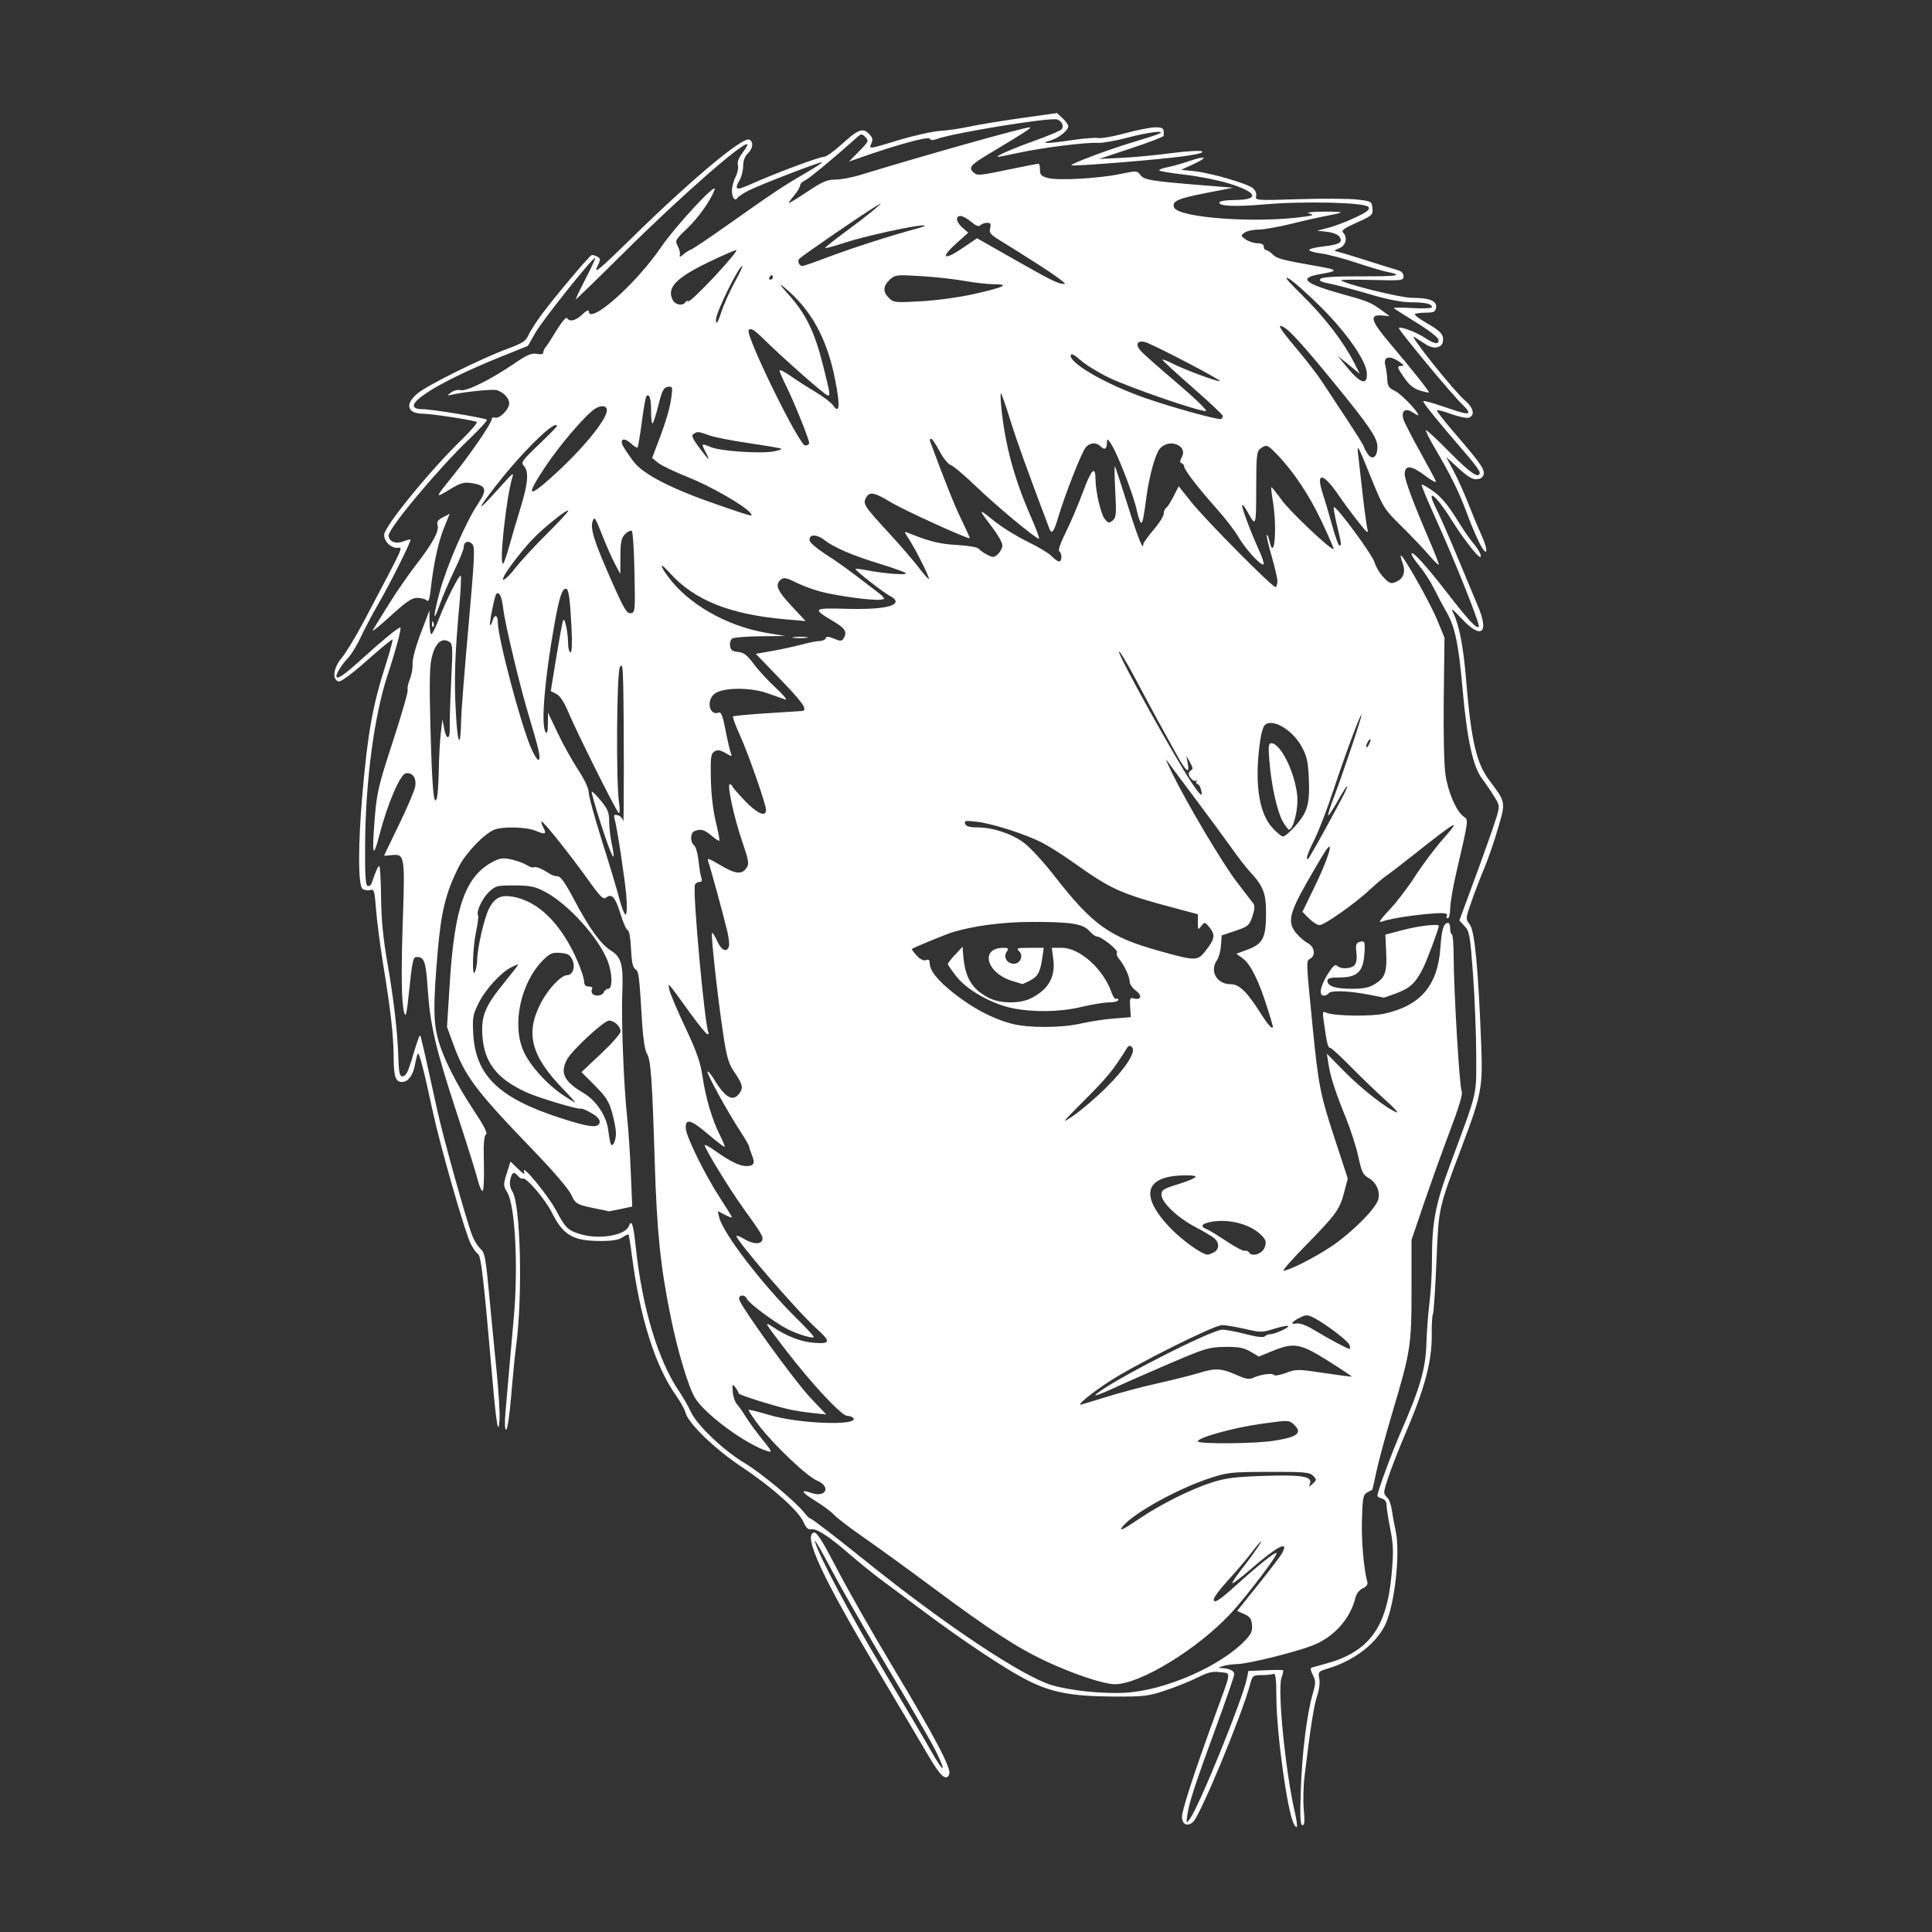 <?xml version="1.0" encoding="UTF-8" standalone="no"?>
<!-- Created with Inkscape (http://www.inkscape.org/) -->
<svg id="svg3436" xmlns:rdf="http://www.w3.org/1999/02/22-rdf-syntax-ns#" xmlns="http://www.w3.org/2000/svg" height="1062.5" viewBox="0 0 1062.5 1062.5" width="1062.5" version="1.1" xmlns:cc="http://creativecommons.org/ns#" xmlns:dc="http://purl.org/dc/elements/1.1/">
 <rect x="0" y="0" width="1062.5" height="1062.5" fill="#333333" stroke="none"/>
 <path id="path3446" fill="#fff" d="m711.49 1002.9c-3.495-6.598-9.432-49.473-9.536-68.869-0.06-11.183-0.418-13.943-1.74-13.438-0.916 0.35-3.847 0.637-6.514 0.637-4.649 0-4.909 0.22-6.275 5.312-4.539 16.917-27.294 71.804-31.255 75.388-3.147 2.848-6.174 1.442-6.133-2.849 0.036-3.73 6.803-24.499 17.832-54.727 9.688-26.551 9.347-23.917 3.201-24.741-4.195-0.563-6.664 0.013-12.329 2.873-3.896 1.967-11.815 5.161-17.598 7.097-9.749 3.265-11.878 3.514-29.264 3.421-22.406-0.119-33.576-2.244-46.762-8.897-11.72-5.913-34.472-21.008-56.99-37.809-9.624-7.181-20.575-15.337-24.336-18.125-3.761-2.788-11.355-8.957-16.875-13.708-11.62-10.002-17.829-13.982-20.983-13.447-1.545 0.262-2.796-0.958-4.042-3.941-2.524-6.04-17.496-19.423-33.805-30.218-14.637-9.688-29.612-24.094-31.066-29.887-0.46-1.834-2.725-5.986-5.032-9.226-11.613-16.309-20.05-42.911-24.458-77.123-0.796-6.177-1.654-11.438-1.906-11.69-0.252-0.252-1.745 0.443-3.317 1.544-1.973 1.382-5.62 2.002-11.769 2.002-15.406 0-20.774-3.103-27.033-15.625-3.705-7.412-14.33-19.782-16.069-18.708-0.494 0.305-1.593-0.282-2.443-1.306-2.293-2.763-3.447-2.283-4.346 1.808-0.528 2.402-0.13 4.7 1.15 6.655 4.48 6.837 5.71 57.09 2.072 84.675-0.68 5.156-1.919 17.672-2.755 27.812-0.842 10.225-2.066 18.438-2.748 18.438-0.775 0-0.909-3.582-0.363-9.688 0.477-5.328 1.385-15.875 2.018-23.438 0.633-7.562 1.713-19.656 2.399-26.875 2.689-28.266 1.012-62.917-3.405-70.361-2.268-3.821-2.284-4.327-0.334-10.55l2.048-6.536 4.182 4.036c3.077 2.969 3.954 3.385 3.32 1.573-1.805-5.161 13.12 12.874 17.555 21.213 5.214 9.803 6.481 11.034 13.524 13.145 10.268 3.076 24.544 0.675 26.515-4.46 1.532-3.993 2.449-1.203 3.819 11.628 3.596 33.673 12.314 62.472 24.125 79.695 1.889 2.754 4.69 7.68 6.226 10.947 3.491 7.426 18.044 21.227 29.666 28.131 8.649 5.138 27.861 21.116 32.534 27.057 1.399 1.778 2.869 3.232 3.268 3.232 0.83 0 13.612 9.822 31.722 24.375 42.533 34.18 84.638 62.244 100.94 67.282 9.967 3.079 28.331 4.994 40.899 4.264 21.782-1.265 52.17-14.556 65.754-28.76 3.328-3.48 4.073-5.182 3.75-8.565-0.319-3.339-1.215-4.579-4.285-5.932l-3.882-1.71 11.649-14.54c6.407-7.997 12.326-15.804 13.154-17.35 3.886-7.254-2.808-3.699-18.192 9.659-4.759 4.132-8.905 7.26-9.215 6.951-0.309-0.309 2.233-4.103 5.649-8.431 5.962-7.552 12.159-16.718 9.544-14.119-0.691 0.688-3.185 3.776-5.542 6.864-2.357 3.088-7.801 9.46-12.097 14.161-4.297 4.701-7.812 9.366-7.812 10.367 0 2.633 2.904 0.806 12.5-7.864 12.582-11.368 21.282-18.288 22.041-17.529 0.906 0.906-16.285 23.567-25.105 33.094-18.143 19.597-49.899 39.032-63.775 39.032-6.146 0-22.743-5.517-37.798-12.565-15.985-7.483-31.41-17.516-62.266-40.501-13.086-9.748-29.965-21.995-37.508-27.215-7.543-5.22-15.119-10.992-16.836-12.827-1.717-1.835-6.391-5.322-10.386-7.748-7.65-4.647-8.613-6.594-2.146-4.34 8.103 2.825 10.961-3.496 3.071-6.793-5.562-2.324-23.874-19.732-31.975-30.396-3.347-4.406-5.875-8.222-5.617-8.48 0.258-0.258 5.465 1.027 11.572 2.856 15.907 4.763 48.717 5.99 46.081 1.724-0.412-0.667-1.982-1.259-3.489-1.314-3.158-0.116-19.408-17.537-33.719-36.149-11.85-15.412-12.252-16.133-7.079-12.689 7.856 5.229 15.472 8.14 22.746 8.693 9.037 0.687 9.217-0.672 1.058-8.008-10.13-9.09-43.83-48.07-43.83-50.68 0-0.54 1.828 0.133 4.062 1.495 4.721 2.879 9.138 3.22 10.075 0.779 0.726-1.892-0.255-3.546-10.751-18.133-7.38-10.25-20.89-32.34-20.89-34.16 0-0.55 2.672 0.899 5.938 3.219 8.034 5.708 13.326 8.277 17.052 8.277 4.066 0 4.855-1.496 3.075-5.833-0.8-1.948-1.513-4.105-1.585-4.792s-2.199-4.403-4.728-8.256c-7.068-10.773-18.934-32.353-18.196-33.091 0.362-0.362 1.939 1.48 3.504 4.094 6.25 10.443 10.591 12.816 14.15 7.735 2.144-3.062 1.684-4.79-3.189-11.984-2.927-4.32-3.982-8.092-5.948-21.25-3.044-20.374-6.747-54.114-6.02-54.842 0.306-0.306 1.573 1.7 2.817 4.457 2.304 5.109 5.138 6.5 6.423 3.152 0.393-1.023 0.016-4.82-0.836-8.438-2.067-8.77-9.526-35.996-10.635-38.82-0.67-1.705 0.88-1.181 6.462 2.184 8.408 5.07 12.06 5.527 14.646 1.835 1.64-2.341 1.405-3.82-2.367-14.913-4.493-13.213-8.397-31.238-6.765-31.238 0.548 0 1.183 0.523 1.412 1.162 0.229 0.639 3.415 4.295 7.079 8.125 6.577 6.873 11.462 8.963 11.462 4.904 0-3.145-9.799-31.144-14.552-41.577-2.32-5.093-3.937-9.542-3.592-9.887 0.344-0.344 8.646-1.124 18.448-1.732 9.802-0.608 18.525-1.175 19.384-1.259 3.543-0.347 0.884-4.266-11.875-17.503l-13.438-13.941 8.75-1.527c4.812-0.84 12.103-2.424 16.2-3.521 4.098-1.097 8.691-1.995 10.208-1.995 1.517 0 2.983-0.674 3.257-1.497 0.38-1.139 1.479-1.091 4.595 0.199 3.484 1.443 4.262 1.433 5.211-0.066 2.194-3.466 1.012-5.566-5.209-9.261-12.187-7.237-11.814-7.629 6.734-7.089 17.058 0.497 27.129-0.992 27.129-4.01 0-0.894-1.266-2.205-2.812-2.913-3.269-1.496-19.799-14.42-19.204-15.015 0.221-0.221 3.155 0.133 6.521 0.785 9.508 1.844 22.416 2.776 21.065 1.52-0.657-0.611-7.031-2.902-14.165-5.093-15.558-4.778-24.902-8.789-30.601-13.135-4.48-3.417-8.721-3.197-8.051 0.417 0.207 1.117 4.032 4.389 8.499 7.272 8.038 5.187 10.708 7.118 25.959 18.77 7.34 5.608 7.628 6.014 4.538 6.398-4.327 0.538-22.886-1.924-32.375-4.294-4.125-1.03-10.436-3.333-14.024-5.117-5.386-2.678-6.858-2.967-8.438-1.655-3.379 2.804-2.085 6.007 5.853 14.493l7.766 8.302-9.954-0.837c-31.334-2.636-51.01-10.406-64.686-25.544-5.495-6.082-6.114-5.029-1.097 1.869 10.972 15.088 32.405 27.349 54.195 31.004l10.385 1.742-13.75 0.146c-7.562 0.081-14.502 0.623-15.422 1.206-0.92 0.583-1.482 2.402-1.25 4.043 0.33 2.334 1.295 3.068 4.433 3.372 3.142 0.304 4.976 1.702 8.461 6.45 2.447 3.334 7.955 9.308 12.239 13.276 4.284 3.967 6.664 6.857 5.289 6.421-1.375-0.436-5.872-1.997-9.994-3.469-9.675-3.456-25.138-3.154-29.254 0.57-4.392 3.974-2.349 11.994 2.573 10.105 1.349-0.518 2.242 1.771 3.771 9.666 1.102 5.689 2.411 11.339 2.909 12.556 0.866 2.115 0.737 2.115-2.964 0-3.015-1.723-4.357-1.9-6.08-0.8-1.923 1.227-2.176 3.184-1.939 15 0.167 8.337 1.216 17.452 2.714 23.583 1.343 5.497 2.228 10.208 1.968 10.468-0.26 0.26-2.228-1.003-4.372-2.807-3.996-3.363-5.773-3.848-9.23-2.522-2.422 0.929-2.6 5.918-0.28 7.844 0.934 0.775 2.04 4.687 2.459 8.694 0.419 4.007 1.121 8.223 1.561 9.369 0.528 1.375 0.162 2.084-1.075 2.084-1.031 0-2.158 0.736-2.503 1.636-1.354 3.527 5.464 77.915 7.44 81.177 0.312 0.516 0.066 0.938-0.547 0.938-0.613 0-5.006-5.388-9.761-11.973-12.512-17.326-12.087-16.855-11.164-12.402 0.427 2.062 4.361 11.344 8.742 20.625 6.207 13.151 8.292 19.082 9.447 26.875 1.762 11.89 5.334 23.968 9.555 32.312 1.687 3.334 2.874 6.255 2.638 6.491-0.236 0.236-4.352-2.915-9.146-7.002-9.53-8.123-12.622-8.884-12.205-3.001 0.335 4.72 10.765 25.805 19.01 38.427 3.494 5.349 6.353 10.004 6.353 10.345 0 0.34-1.762-0.293-3.915-1.406l-3.915-2.025 0.857 3.555c2.087 8.654 23.826 36.993 42.495 55.399 5.213 5.139 9.477 9.734 9.477 10.212 0 1.234-8.466-1.254-14.375-4.223-6.776-3.405-21.46-14.324-22.337-16.609-1.036-2.701-4.974-2.386-4.239 0.339 1.194 4.429 30.476 44.871 39.013 53.881l8.814 9.302-8.125-0.878c-4.469-0.483-10.375-1.433-13.125-2.111-10.621-2.619-26.875-7.814-26.875-8.59 0-0.448-0.812-1.906-1.804-3.24-1.677-2.255-1.785-2.101-1.53 2.166 0.151 2.526 1.172 5.619 2.27 6.875s3.444 4.615 5.213 7.465c1.77 2.85 5.829 8.388 9.021 12.307 4.932 6.055 5.365 6.993 2.879 6.245-11.954-3.601-34.957-20.53-40.281-29.644-3.626-6.208-9.506-25.98-13.277-44.645-5.62-27.82-7.516-46.336-8.71-85.07-1.418-46.001-2.158-56.08-4.362-59.467-0.97-1.491-2.026-8.127-2.487-15.625-1.738-28.317-1.856-29.259-3.833-30.706-1.4-1.024-2.06-4.159-2.357-11.195-0.245-5.798-0.986-9.964-1.823-10.242-0.776-0.259-2.605-4.405-4.066-9.215-2.714-8.935-4.784-11.201-7.884-8.628-1.421 1.179-3.234-0.63-9.672-9.65-9.975-13.976-25.088-32.898-25.749-32.237-0.275 0.275 0.153 1.722 0.952 3.215 1.989 3.717 1.147 4.102-4.143 1.891-5.125-2.142-17.816-2.51-22.685-0.659-5.473 2.081-15.738 12.721-19.542 20.256-7.289 14.44-9.806 24.616-11.759 47.541-2.344 27.515-2.336 37.38 0.036 46.646 2.634 10.287 10.015 25.14 19.817 39.879 5.828 8.762 7.818 12.706 6.745 13.369-1.095 0.677-1.412 5.16-1.132 16.009 0.21 8.4-0.12 15.06-0.75 15.06-0.62 0-1.859-2.953-2.754-6.562-0.895-3.609-6.059-20.062-11.476-36.562-11.619-35.389-14.566-48.021-15.934-68.298-1.008-14.951-1.82-17.255-6.1-17.308-1.925-0.024-2.385 2.14-4.251 19.981-1.215 11.618-1.708 13.656-2.568 10.625-1.564-5.512-1.764-21.429-0.672-53.458 1.103-32.348 0.806-33.971-6.081-33.167-2.346 0.274-4.265 0.386-4.265 0.25 0-0.136 3.656-7.758 8.125-16.936 4.469-9.179 8.47-18.523 8.892-20.765 0.91-4.841-1.254-8.086-5.032-7.547-3.164 0.452-10.141 16.714-14.64 34.123-3.501 13.545-4.17 10.974-2.504-9.615 1.125-13.907 2.084-17.953 9.977-42.107 4.803-14.697 8.461-27.428 8.13-28.292-0.331-0.863 0.194-3.474 1.167-5.803 0.973-2.328 1.653-6.173 1.512-8.543-0.15-2.521 1.726-9.514 4.52-16.85l4.776-12.541 0.039 6.562c0.021 3.609 0.464 6.562 0.983 6.562 0.519 0 2.289-3.516 3.934-7.812 4.013-10.486 11.369-25.107 12.208-24.268 0.372 0.372 0.068 7.32-0.674 15.441-2.533 27.702-2.981 41.3-1.975 59.911 0.989 18.283 2.601 20.284 2.902 3.604 0.075-4.125 1.882-27.114 4.017-51.087 3.449-38.731 3.672-43.795 2.007-45.46-2.165-2.165-4.609-1.143-4.624 1.933-0.006 1.163-2.327 6.895-5.157 12.739-2.831 5.844-6.44 14.281-8.021 18.75-3.819 10.795-3.803 7.168 0.033-7.149 3.721-13.891 14.32-38.334 20.815-48.007 5.499-8.189 4.885-10.366-3.284-11.657-4.273-0.675-6.049-0.157-12.215 3.562-8.215 4.955-8.199 4.901 2.345-8.16 9.332-11.558 20.912-28.502 20.912-30.598 0-0.827 0.779-1.205 1.73-0.84 2.397 0.92 7.853-4.501 7.853-7.801 0-2.835-2.799-5.911-6.614-7.266-2.035-0.723-16.951 0.731-24.637 2.401-3.029 0.658-3.048 0.622-0.625-1.205 1.375-1.036 3.694-1.593 5.154-1.237 3.251 0.793 16.316-5.652 29.102-14.354 7.445-5.067 9.952-6.161 12.812-5.589 2.284 0.457 3.556 0.189 3.556-0.748 0-0.802 0.594-2.138 1.319-2.969 0.725-0.83 3.478-5.069 6.116-9.42 2.661-4.388 5.168-7.31 5.63-6.562 1.418 2.295 4.769 1.496 8.429-2.011 1.928-1.847 3.506-2.691 3.506-1.875 0 8.142 25.706-14.523 39.773-35.067 8.324-12.158 31.387-36.897 29.433-31.574-2.155 5.873-8.965 15.454-15.221 21.413-6.308 6.01-6.629 6.6-5.096 9.375 0.9 1.629 1.462 3.803 1.248 4.831-0.331 1.595-0.047 1.577 1.925-0.122 1.272-1.096 3.157-2.288 4.188-2.649 1.031-0.361 8.906-5.62 17.5-11.686 28.207-19.91 33.002-23.122 44.096-29.54 6.034-3.491 10.777-6.541 10.539-6.779-0.587-0.587-34.025 12.282-40.515 15.593-2.86 1.459-5.558 3.233-5.996 3.941-1.366 2.21-3.123 0.022-3.123-3.888 0-2.056 0.892-5.464 1.983-7.572 1.09-2.109 1.675-5.01 1.299-6.447-0.438-1.676 0.465-4.119 2.519-6.811 1.761-2.309 2.986-4.414 2.723-4.677-1.939-1.939-37.276 29.083-68.654 60.271-13.973 13.889-25.546 25.112-25.717 24.942-0.171-0.171 2.252-5.248 5.385-11.282 3.132-6.034 5.489-11.178 5.236-11.431-0.899-0.899-28.978 34.261-32.931 41.236l-4.023 7.098-14.847 5.977c-37.56 15.14-57.98 28.86-42.93 28.86 4.894 0 33.418 4.684 35.189 5.778 0.48 0.297-3.958 5.165-9.863 10.819-16.856 16.138-44.135 48.775-44.135 52.804 0 3.316 3.718 4.909 7.83 3.357 2.134-0.805 4.02-1.324 4.192-1.153 0.605 0.605-10.633 23.175-17.314 34.774-3.721 6.46-8.302 15.121-10.18 19.246-1.877 4.125-5.003 9.188-6.946 11.25-3.28 3.482-6.332 8.263-6.332 9.918 0 2.293 4.068-0.409 13.481-8.954 11.557-10.493 20.447-17.807 21.664-17.826 0.881-0.014-2.457 12.491-7.005 26.238-7.335 22.172-12.102 58.069-12.354 93.01-0.122 16.903 0.221 22.515 1.401 22.916 0.859 0.292 1.896-0.499 2.305-1.76 1.901-5.866 3.378-9.166 4.098-9.158 0.432 0.005 0.872 7.739 0.978 17.188 0.135 12.042 1.139 22.598 3.36 35.304 3.653 20.897 5.734 38.858 6.153 53.125 0.223 7.566 0.717 10 2.033 10 2.27 0 3.165-1.82 6.579-13.377 1.564-5.295 3.059-9.413 3.321-9.15 0.453 0.453 1.782 6.239 9.48 41.278 3.376 15.366 15.745 59.721 19.166 68.727 1.049 2.762 3.102 6.069 4.561 7.348 2.341 2.051 2.896 4.921 4.711 24.375 1.131 12.128 2.987 31.231 4.125 42.452s1.888 23.315 1.669 26.875c-0.604 9.798-1.7 3.62-3.951-22.277-4.79-55.111-6.215-67.502-7.876-68.505-0.916-0.552-2.733-3.099-4.039-5.658-3.094-6.065-16.703-53.469-20.772-72.356-5.099-23.668-7.618-33.38-8.337-32.141-0.369 0.637-1.074 3.409-1.566 6.159-1.011 5.648-3.784 9.375-6.974 9.375-3.708 0-4.67-2.791-4.735-13.75-0.071-12.065-1.554-25.148-5.807-51.25-1.624-9.969-3.357-23.343-3.849-29.72-0.824-10.665-1.088-11.534-3.292-10.834-1.318 0.418-3.213 0.083-4.211-0.746-2.441-2.026-2.421-24.816 0.047-52.795 2.928-33.188 5.59-47.928 12.667-70.12 2.383-7.474 4.101-13.822 3.817-14.105-0.284-0.284-6.566 4.875-13.961 11.464-7.653 6.819-14.321 11.814-15.478 11.595-3.915-0.741-3.163-7.444 1.445-12.885 2.32-2.739 7.779-11.73 12.131-19.98 23.379-44.314 21.709-40.625 18.393-40.625-3.573 0-7.127-3.568-7.127-7.157 0-4.521 25.458-35.715 42.923-52.595 5.194-5.02 8.771-9.331 7.948-9.58-4.225-1.28-24.992-4.417-29.238-4.417-9.002 0-10.471-5.16-3.196-11.227 5.403-4.506 35.081-19.22 49.482-24.534 8.11-2.993 10.07-4.259 11.396-7.364 0.881-2.062 4.247-7.321 7.481-11.685 6.938-9.365 25.914-31.907 27.295-32.424 0.528-0.198 1.919 0.177 3.091 0.832 1.998 1.118 1.988 1.49-0.154 5.982-1.81 3.797 2.215 0.377 19.406-16.484 32.2-31.582 60.51-55.306 64.274-53.862 2.577 0.989 2.204 5.005-0.709 7.641-1.593 1.442-2.516 3.893-2.544 6.756-0.024 2.472-0.848 5.9-1.831 7.619-3.283 5.744-2.165 6.225 5.938 2.552 12.304-5.577 37.57-15.052 40.134-15.052 1.28 0 5.477-2.878 9.325-6.395 9.57-8.746 12.101-9.788 15.506-6.383 2.213 2.213 2.441 3.178 1.329 5.62-1.336 2.931-1.254 2.921 14.463-1.861 8.693-2.645 19.181-5.014 23.306-5.265 4.125-0.251 11.438-1.317 16.25-2.369 4.812-1.052 17.628-3.161 28.478-4.685l19.728-2.771 3.085 2.898c1.697 1.594 3.085 3.546 3.085 4.337 0 2.372-5.329 6.587-10 7.91-6.437 1.823-1.08 1.703 12.06-0.27 6.289-0.944 12.801-1.456 14.471-1.137 1.67 0.319 8.337-0.872 14.815-2.648 6.478-1.776 13.888-3.229 16.466-3.229 4.492-0.001 4.937 0.451 4.617 4.687-0.039 0.516-8.055 3.583-17.812 6.817l-17.742 5.88 12.5-0.61c6.875-0.336 19.111-1.494 27.191-2.575 8.08-1.08 15.674-1.54 16.875-1.022 1.418 0.611-1.763 1.52-9.066 2.589-12.785 1.872-61.91 5.865-62.681 5.095-0.732-0.732 20.767-8.787 33.931-12.713 6.188-1.845 12.375-3.833 13.75-4.417 5.651-2.401-5.287-1.148-16.722 1.915-6.447 1.727-13.759 3.026-16.25 2.886-6.542-0.368-30.223 2.567-43.06 5.337-6.068 1.309-11.411 2.358-11.875 2.33-2.112-0.125 7.67-4.434 20.281-8.933 7.607-2.714 14.211-5.548 14.675-6.3 1.205-1.95-0.039-4.506-2.587-5.315-3.929-1.247-57.507 7.477-66.188 10.778-2.056 0.782-3.344 0.717-3.909-0.197-0.812-1.314-17.344 3.16-36.846 9.971l-7.481 2.612 5.557-5.662c5.218-5.317 5.428-5.791 3.444-7.776s-2.286-1.958-4.952 0.428c-12.71 11.384-25.81 22.223-28.14 23.295-1.54 0.711-2.81 2.001-2.81 2.871 0 0.868-1.406 3.25-3.125 5.292s-3.125 3.997-3.125 4.343c0 0.346 4.536-2.407 10.08-6.118 8.325-5.572 11.023-6.747 15.493-6.747 2.977 0 8.988-1.096 13.358-2.436 34.784-10.666 90.256-26.268 93.496-26.298 1.738-0.016-1.965 2.399-22.72 14.822-9.925 5.94-11.091 7.457-7.821 10.171 2.025 1.681 2.732 1.603 22.298-2.456 6.76-1.404 12.69-2.553 13.17-2.553 0.476 0 0.844 1.503 0.817 3.341-0.041 2.776 0.69 3.54 4.326 4.521 5.647 1.523 28.024 0.283 39.877-2.211 8.871-1.866 9.3-1.848 10.916 0.459 1.94 2.77 5.817 3.437 32.57 5.603l18.513 1.499-15 2.932c-15.486 3.027-18.758 4.504-17.461 7.883 2.222 5.791 45.666 8.87 71.836 5.092 4.907-0.708 5.226-0.927 2.5-1.716-1.95-0.564 0.832-0.95 7.396-1.028 5.786-0.069 10.266 0.13 9.955 0.441-0.311 0.311-3.639 1.116-7.396 1.789-3.757 0.673-12.645 2.668-19.753 4.434-7.107 1.766-15.297 3.211-18.199 3.211-2.902 0-6.309 0.755-7.571 1.678-2.191 1.602-2.161 1.771 0.664 3.75 1.627 1.14 4.521 2.072 6.431 2.072 2.253 0 3.472 0.658 3.472 1.875 0 1.031 0.562 1.875 1.25 1.875s2.325 1.075 3.638 2.388c2.338 2.338 5.464 3.152 25.737 6.7 10.396 1.82 10.41 2.419 0.093 4.215-12.008 2.09-8.298 5.197 13.339 11.168 13.131 3.624 14.889 4.358 20.871 8.718l4.303 3.136-4.254-0.35c-7.09-0.583-6.151 2.848 4.096 14.96 12.294 14.533 22.181 26.979 21.764 27.396-0.186 0.186-2.466-0.316-5.068-1.114-3.291-1.01-5.84-3.063-8.374-6.747-4.256-6.186-4.37-6.713-1.456-6.741 1.496-0.014 0.899-0.846-1.886-2.63-5.262-3.37-8.413-2.341-7.21 2.354 0.482 1.882 0.968 5.385 1.08 7.783 0.169 3.624 0.906 4.693 4.356 6.324 3.355 1.586 12.722 11.356 12.722 13.269 0 0.263-1.435-0.462-3.189-1.612-3.847-2.521-6.257-0.876-5.132 3.503 0.41 1.597 4.45 9.547 8.976 17.666 4.527 8.119 8.575 15.662 8.998 16.762 0.422 1.1-2.346-0.351-6.151-3.224-7.459-5.632-11.002-5.837-11.002-0.639 0 3.125 4.896 16.236 13.675 36.626 2.791 6.483 5.075 12.328 5.075 12.988 0 0.661-2.343-1.549-5.207-4.912s-9.709-10.56-15.21-15.995c-9.877-9.757-10.095-10.111-17.377-28.125-6.763-16.733-7.307-17.674-6.563-11.369 0.446 3.781 1.569 13.65 2.496 21.931 0.927 8.281 2.077 16.718 2.556 18.75 0.743 3.15-0.003 2.59-5.059-3.806-3.261-4.125-8.054-10.616-10.651-14.425-8.611-12.629-12.781-13.194-8.858-1.2 1.237 3.781 3.598 11.794 5.248 17.806 1.65 6.012 3.422 10.934 3.938 10.938 1.297 0.009 1.225-0.587-1.4-11.556-1.275-5.328-1.974-9.644-1.553-9.591 2.003 0.252 20.939 25.998 22.203 30.188 0.791 2.62 3.101 6.465 5.134 8.545 3.357 3.434 4.002 3.641 7.03 2.262 3.98-1.813 5.158-5.509 3.308-10.375-0.745-1.959-1.165-3.751-0.934-3.982 0.917-0.917 16.014 25.75 19.894 35.142l4.131 10-0.402 33.125c-0.235 19.39 0.154 36.901 0.939 42.233 1.437 9.754 5.992 20.258 10.004 23.068 2.752 1.928 2.894 0.865-4.212 31.574-1.75 7.562-3.187 16.141-3.193 19.062-0.006 2.922-0.607 5.312-1.335 5.312s-1.006-0.514-0.617-1.143c1.17-1.893-1.62-2.138-12.28-1.074-10.409 1.039-19.484 2.628-23.907 4.189-1.438 0.507 0.502-2.243 4.573-6.483 3.889-4.05 10.313-12.426 14.276-18.614 3.963-6.188 10.906-15.441 15.43-20.563 10.351-11.722 8.076-10.5-16.151 8.675-6.531 5.169-13.281 10.352-15 11.516-1.719 1.165-5.938 4.733-9.375 7.93-8.213 7.638-24.823 19.316-27.474 19.316-1.151 0-3.737-1.644-5.747-3.654l-3.654-3.654 6.876-14.159c7.064-14.547 10.648-25.939 6.326-20.109-1.142 1.54-5.985 9.69-10.764 18.111-9.834 17.331-10.785 22.031-5.684 28.092 1.652 1.963 4.465 4.352 6.25 5.307 3.699 1.98 4.399 6.796 1.244 8.561-2.239 1.253-2.26 0.637 1.205 35.879 3.289 33.455 4.286 38.602 12.114 62.5l7.369 22.5-1.954 7.463c-2.509 9.585-4.352 12.145-20.951 29.1-7.572 7.734-13.165 14.062-12.43 14.062 3.003 0 16.649-6.883 26.153-13.192 11.109-7.374 24.7-20.969 25.953-25.961 1.123-4.473-1.065-9.345-5.286-11.767-3.087-1.772-3.896-3.441-5.671-11.703-1.139-5.3-4.227-14.936-6.862-21.413-5.9-14.5-8.456-22.415-9.582-29.669l-0.866-5.58 9.842 9.986c9.336 9.472 23.236 20.323 28.517 22.262 1.334 0.489-1.479-2.599-6.25-6.863s-13.276-12.444-18.899-18.177c-5.623-5.733-10.764-10.424-11.423-10.424-1.195 0-1.829-2.611-3.461-14.262-0.8-5.711-0.696-6.061 1.499-5.044 3.894 1.804 24.369 2.139 31.734 0.519 20.095-4.419 29.549-15.636 30.919-36.685 0.628-9.65 1.785-13.278 4.234-13.278 0.603 0 1.097 1.406 1.097 3.125s0.422 3.126 0.938 3.126c0.516 0.001 0.955 5.485 0.976 12.188 0.06 18.788 3.218 71.943 4.407 74.18 0.72 1.354-1.355 8.38-6.459 21.875-4.136 10.934-10.578 28.875-14.316 39.868l-6.796 19.987v27.119c0 31.077-0.446 33.943-10.595 68.084-3.72 12.514-7.67 27.141-8.777 32.502-1.107 5.362-2.124 9.765-2.258 9.785-0.135 0.02-1.37 0.659-2.745 1.419-2.22 1.228-2.544 2.907-2.895 15-0.339 11.671 1.038 27.468 2.994 34.346 0.349 1.228-0.616 2.516-2.546 3.395-1.766 0.805-3.47 2.919-3.947 4.896-2.885 11.975-12.123 22.196-24.131 26.701-10.03 3.762-34.86 9.875-40.724 10.025-2.75 0.07-6.406 0.578-8.125 1.129-2.874 0.92-2.907 1.011-0.415 1.125 4.157 0.191 6.665 1.463 6.665 3.379 0 0.955-4.28 13.411-9.511 27.679-11.901 32.461-15.255 42.664-16.234 49.381-0.766 5.258-0.753 5.282 1.377 2.397 5.195-7.037 29.131-66.047 31.358-77.305l0.785-3.969 9.347-0.406c5.141-0.224 9.533-0.218 9.761 0.013 0.227 0.23-0.183 2.13-0.912 4.221-2.266 6.499 2.137 51.071 7.246 73.356 1.876 8.181 1.685 10.884-0.479 6.798zm-84.86-167.73c11.794-7.958 27.93-16.031 39.621-19.821 7.698-2.496 12.84-3.156 28.75-3.691 20.975-0.705 26.813 0.269 25.424 4.244-0.742 2.123-0.669 2.125 1.542 0.04 2.211-2.084 2.217-2.291 0.13-4.375-1.926-1.924-4.857-2.179-24.33-2.121-20.836 0.062-22.766 0.273-32.765 3.586-17.504 5.799-41.439 19.044-47.406 26.235-2.775 3.344-0.383 2.259 9.035-4.096zm73.757-42.801c13.512-2.082 16.228-4.386 10.88-9.225-2.382-2.155-3.117-2.159-17.812-0.089-15.231 2.146-34.703 7.541-34.703 9.615 0 1.561 31.008 1.337 41.636-0.301zm-92.05-24.095c7.447-2.326 20.289-5.73 28.539-7.564s18.635-4.449 23.077-5.811c8.725-2.676 11.804-2.439 20.959 1.61 4.295 1.9 6.288 2.193 8.307 1.223 3.939-1.893 10.587-2.804 11.357-1.558 0.37 0.599 3.345 0.089 6.611-1.134 5.698-2.133 6.544-2.132 20.92 0.034 8.24 1.242 15.108 2.131 15.263 1.977 0.154-0.154-5.708-4.053-13.027-8.664-15.322-9.652-18.78-10.251-30.752-5.328l-7.285 2.995-4.59-2.713c-3.669-2.169-6.47-2.693-13.965-2.615-8.728 0.091-10.798 0.705-30 8.909-11.344 4.846-25.688 11.162-31.875 14.036-6.188 2.873-10.406 4.393-9.375 3.379 6.769-6.661 63.538-35.796 69.748-35.796 1.95 0 7.726 1.097 12.835 2.439 5.874 1.542 9.726 2.002 10.478 1.25 0.654-0.654 1.938-1.189 2.854-1.189 2.572 0 10.808-3.694 10.012-4.49-0.389-0.389-3.85 0.284-7.692 1.495-6.612 2.084-7.469 2.089-16.047 0.083-4.984-1.166-10.668-2.112-12.63-2.103-4.429 0.02-47.601 21.594-62.057 31.012-9.199 5.993-17.563 12.754-15.778 12.754 0.316 0 6.666-1.903 14.113-4.23zm133.77-28.746c-0.811-2.115-13.282-11.593-19.331-14.693-3.669-1.88-4.49-1.908-7.788-0.262-4.707 2.348-5.734 3.977-2.066 3.276 1.711-0.327 5.306 0.927 9.025 3.15 10.431 6.234 19.906 11.248 20.397 10.794 0.257-0.237 0.15-1.256-0.237-2.265zm-74.523-50.818c3.01-1.611 3.118-5.214 0.23-7.71-1.203-1.04-5.844-3.799-10.312-6.131-9.869-5.15-18.75-13.585-18.75-17.81 0-2.657 1.1-3.348 9.375-5.887 5.156-1.582 9.375-3.399 9.375-4.038 0-0.652-3.824-0.946-8.71-0.67-19.293 1.09-21.475 11.483-5.907 28.126 6.594 7.049 18.074 15.366 21.261 15.402 0.561 0.006 2.108-0.571 3.438-1.282zm27.935-2.731c0.95-2.717 0.704-3.936-1.227-6.071-5.626-6.221-17.15-9.634-27.358-8.104-5.837 0.875-7.364 2.659-3.495 4.081 1.203 0.442 6.125 3.431 10.938 6.643 4.812 3.212 9.402 5.615 10.198 5.341 0.796-0.274 1.834 0.126 2.306 0.89 1.651 2.671 7.378 0.827 8.639-2.78zm-87.239-87.795c10.994-10.888 16.743-19.957 14.194-22.391-1.111-1.061-1.838-0.833-2.914 0.912-7.016 11.386-10.524 15.697-22.696 27.89-13.447 13.471-13.671 13.783-6.339 8.805 4.181-2.838 12.171-9.686 17.755-15.216zm-13.9-35.29c4.812-1.108 12.969-2.352 18.125-2.763l9.375-0.749-0.353-5.469c-0.32-4.958-0.116-5.407 2.186-4.805 3.981 1.041 4.52-1.726 0.857-4.395-1.824-1.328-3.316-3.521-3.316-4.873 0-2.763-3.104-9.376-5.898-12.567-1.016-1.16-1.489-2.688-1.052-3.395 0.834-1.349-8.61-8.871-11.137-8.871-0.804 0-2.65-1.366-4.101-3.035-3.431-3.946-10.154-5.005-31.562-4.971-15.975 0.025-32.092 2.128-43.75 5.709-3.973 1.22-21.342 8.39-22.257 9.187-0.21 0.183 0.987 1.81 2.661 3.616 1.927 2.08 3.785 2.998 5.069 2.505 1.366-0.524 2.027-0.103 2.027 1.293 0 4.42 4.194 9.745 13.381 16.989 10.445 8.236 21.284 13.934 31.758 16.697 9.112 2.403 27.317 2.354 37.985-0.102zm-37.506-8.431c-11.262-2.246-24.964-9.95-30.779-17.306-2.662-3.368-4.84-6.51-4.84-6.983 0-0.473 1.828-2.813 4.062-5.2l4.062-4.341 0.325 4.375c0.935 12.599 4.753 19.007 14.195 23.824 6.287 3.207 17.139 3.23 23.343 0.048 9.457-4.85 13.298-11.736 12.001-21.516l-0.81-6.106h5.572c9.88 0 22.88 11.736 27.344 24.686 0.77 2.234 1.908 3.747 2.528 3.364 0.621-0.384 1.128-0.102 1.128 0.626 0 0.728-2.214 1.324-4.921 1.324s-9.597 1.121-15.312 2.491c-11.648 2.792-26.108 3.065-37.897 0.714zm-0.461-15.078c-14.06-4.39-17.56-18.13-4.61-18.13 2.86 0 3.051 0.267 1.72 2.398-1.809 2.896 0.414 6.351 4.086 6.351 3.486 0 5.361-4.352 2.924-6.788-1.782-1.782-1.255-1.962 5.769-1.962h7.731l-0.89 5.938c-1.147 7.647-2.396 9.862-6.869 12.175-2.008 1.038-3.819 1.85-4.025 1.804-0.206-0.046-2.834-0.851-5.841-1.789zm143.59 25.06c0-0.308-1.465-5.199-3.256-10.867-4.537-14.361-9.021-23.332-13.211-26.43l-3.571-2.64 6.285-2.345c8.331-3.108 10.003-6.458 10.003-20.046 0-11.114-1.547-14.945-9.432-23.362-1.61-1.719-6.194-7.708-10.185-13.309-3.992-5.601-13.164-18.043-20.382-27.648-7.219-9.606-13.832-18.523-14.695-19.816-0.864-1.293 0.411 1.732 2.834 6.722 8.213 16.92 28.146 50.496 35.96 60.57 4.277 5.515 8.327 10.789 8.999 11.721 0.823 1.14 0.618 3.445-0.625 7.04-1.715 4.962-2.387 5.527-9.348 7.873l-7.5 2.528-0.395 5.504c-0.217 3.027-1.202 6.655-2.188 8.063-4.236 6.047-0.166 13.253 7.485 13.253 4.809 0 9.106 4.226 16.972 16.695 3.755 5.952 6.25 8.544 6.25 6.494zm-36.518-42.167c4.671-6.077 4.953-8.391 1.518-12.447-2.453-2.896-2.534-2.906-4.375-0.525-1.77 2.29-1.876 2.174-1.876-2.051v-4.477l-10.312-2.744c-32.682-8.695-36.692-10.484-59.062-26.36-5.5-3.903-12.96-8.589-16.579-10.413-9.253-4.664-27.105-10.353-35.604-11.347-6.222-0.727-7.082-0.577-6.429 1.125 0.533 1.39 2.427 1.964 6.476 1.964 8.723 0 19.221 3.469 26.014 8.598 3.367 2.542 10.7 10.507 16.294 17.7 21.322 27.411 30.572 34.051 58.057 41.677 20.516 5.692 20.974 5.679 25.878-0.701zm-319.04-29.61c-0.842-9.682-5.037-37.282-6.423-42.26-0.635-2.28-0.341-2.618 1.794-2.06 1.404 0.367 2.726 1.876 2.936 3.353 0.438 3.074 0.419-57.543-0.024-75.44-0.246-9.953-0.541-11.47-1.818-9.375-1.752 2.873-2.163 62.841-0.509 74.172 0.571 3.908 0.508 6.384-0.151 5.976-1.345-0.831-23.015-44.208-27.863-55.773-2.192-5.229-4.489-8.673-6.445-9.662l-3.039-1.537 3.009-18.463c1.655-10.155 3.341-19.307 3.746-20.338 0.883-2.248 2.676 6.014 2.781 12.812 0.04 2.578 0.629 4.688 1.31 4.688 0.783 0 0.988-4.941 0.558-13.438-0.831-16.423-1.56-21.562-3.059-21.562-2.125 0-3.632 4.587-6.212 18.896-5.48 30.37-7.62 55.83-5.03 59.84 0.875 1.354 1.234 0.137 1.292-4.375l0.08-6.25 5.338 11.259c2.936 6.192 7.971 15.256 11.189 20.141 3.564 5.41 5.852 10.293 5.853 12.491 0.001 1.985 3.297 14.015 7.325 26.734 4.028 12.719 8.361 27.165 9.629 32.104 1.268 4.938 2.813 8.665 3.433 8.282 0.629-0.389 0.761-4.905 0.298-10.229zm-13.592-38.328c-3.28-10.106-5.718-18.62-5.418-18.92 0.3-0.3 2.577 1.934 5.06 4.964 3.733 4.556 4.515 6.505 4.515 11.257 0 3.161 0.609 8.588 1.354 12.06 2.716 12.663 0.313 8.581-5.51-9.361zm397.64 2.234c10.7-19.55 13-24.06 12.23-24.06-0.328 0-2.657 3.685-5.176 8.19-2.519 4.504-4.804 7.966-5.077 7.692-0.274-0.274 0.982-4.381 2.791-9.127 5.04-13.224 15.499-44.309 15.455-45.934-0.058-2.159-8.733 21.081-15.559 41.68-3.303 9.969-7.895 21.908-10.204 26.531-3.877 7.764-4.958 10.969-3.699 10.969 0.275 0 4.428-7.172 9.231-15.938zm-16.148-2.293c6.751-7.67 8.058-12.227 7.446-25.972-0.424-9.53-1.081-12.472-3.965-17.753-5.238-9.593-16.813-16.07-20.519-11.483-0.694 0.859-1.645 4.094-2.113 7.188-3.475 22.996-1.174 40.43 6.451 48.87 2.425 2.684 5.139 4.88 6.032 4.88 0.893 0 3.893-2.579 6.667-5.73zm-6.973-2.707c-3.079-5.547-6.171-19.622-7.278-33.125-0.666-8.121-0.492-9.688 1.077-9.688 5.129 0 13.054 16.142 14.265 29.054 0.653 6.959-2.178 18.446-4.546 18.446-0.504 0-2.087-2.109-3.518-4.688zm-464.07-27.81c0.123-7.219 0.627-16.5 1.12-20.625l0.896-7.5 0.999 5.29c1.193 6.316 3.325 5.828 3.018-0.691-0.119-2.53 0.234-13.957 0.783-25.395 0.962-20.019 0.907-20.846-1.489-22.128-3.917-2.097-7.365 1.21-9.189 8.814-1.172 4.886-1.359 14.516-0.735 37.832 0.903 33.741 1.79 44.135 3.412 39.986 0.529-1.352 1.062-8.365 1.185-15.584zm419.13 10.258c-0.397-1.517-1.2-2.758-1.786-2.758-0.586 0-0.894-0.703-0.684-1.562 0.209-0.859 0.137-1.117-0.161-0.573-0.742 1.355-4.049-1.535-4.049-3.539 0-0.89 0.641-1.831 1.423-2.092 0.98-0.327 0.773-1.624-0.666-4.167l-2.089-3.692 0.765 4.062c1.238 6.575-0.949 4.715-6.618-5.626-2.92-5.327-7.176-13.061-9.458-17.186s-8.011-14.786-12.731-23.69c-4.721-8.905-8.782-15.595-9.024-14.867-0.603 1.81 30.746 58.336 39.981 72.091 5.023 7.481 6.358 8.424 5.096 3.599zm-364.37-21.82c-0.648-2.926-2.823-10.673-4.833-17.216-4.987-16.237-13.455-51.503-14.485-60.326-0.774-6.628-2.19-9.62-3.793-8.017-0.948 0.948-4.019 16.398-3.391 17.06 0.298 0.314 0.867-0.671 1.263-2.188 1.014-3.878 2.927-3.436 2.945 0.68 0.037 8.659 12.787 56.79 18.37 69.35 3.636 8.179 5.666 8.519 3.924 0.657zm457.65-5.31c0-0.688-0.545-0.406-1.212 0.625-0.666 1.031-1.212 2.438-1.212 3.125s0.545 0.406 1.212-0.625c0.666-1.031 1.212-2.438 1.212-3.125zm-404.77-91.88c-0.238-12.031-0.885-22.353-1.438-22.938-0.553-0.584-2.186 0.119-3.63 1.562-2.203 2.203-2.634 4.184-2.682 12.312l-0.057 9.688-2.99-5.625c-1.645-3.094-4.836-10.318-7.092-16.055-3.758-9.556-4.193-10.157-5.188-7.172-1.355 4.064 1.095 11.588 11.137 34.199 6.186 13.93 7.773 16.542 9.871 16.25 2.41-0.335 2.485-1.131 2.067-22.223zm353.56 4.56c0-1.536-1.438-7.753-3.195-13.814-1.757-6.062-2.936-11.281-2.619-11.598 0.317-0.317 0.956 1.151 1.42 3.263 2.693 12.263 4.368-6.726 1.915-21.709-0.669-4.083-1.06-7.579-0.869-7.77 0.191-0.191 2.817 3.046 5.837 7.193 4.723 6.486 27.419 27.884 28.465 26.838 0.201-0.201-2.769-7.037-6.6-15.19-6.809-14.491-15.611-27.678-24.753-37.085-5.069-5.215-5.638-5.407-8.919-3.008-2.063 1.509-2.301 3.749-2.337 22.021-0.042 21.194-0.069 21.263-4.946 12.474-1.225-2.207-2.481-3.759-2.792-3.448-0.598 0.598 4.896 15.312 9.25 24.774 1.423 3.094 2.601 6.442 2.616 7.441 0.043 2.845-9.641-7.291-13.672-14.309-1.98-3.44-7.36-10.47-11.97-15.63-10.18-11.39-18.08-21.63-18.08-23.45 0-0.74-0.643-1.559-1.429-1.821-1.056-0.352-1.03-1.223 0.1-3.333 3.56-6.652-7.401-10.621-12.263-4.44-2.33 2.962-5.679 15.056-7.072 25.541-1.642 12.354-2.174 15-3.017 15-0.506 0-1.622-3.234-2.48-7.188-1.801-8.299-10.343-30.401-13.885-35.926-2.08-3.246-2.414-3.404-2.432-1.157-0.029 3.629-1.249 4.471-3.384 2.336-2.451-2.451-5.823-2.287-8.257 0.403-2.198 2.428-11.59 26.301-15.233 38.719-2.247 7.659-3.54 9.37-4.72 6.25-12.077-31.928-17.894-48.089-21.595-60-2.51-8.078-4.821-14.688-5.135-14.688-0.314 0-0.215 3.516 0.221 7.812 2.11 20.812 7.076 39.169 16.232 60 2.946 6.703 4.952 12.188 4.457 12.188-1.762 0-23.416-18.012-34.581-28.765-6.242-6.012-12.511-11.3-13.932-11.75-1.424-0.452-4.182-3.882-6.151-7.649-1.963-3.756-4.05-6.831-4.64-6.832-0.589-0.001-0.812 0.7-0.496 1.56 7.984 21.681 13.363 35.122 17.216 43.021 2.625 5.382 4.638 9.922 4.472 10.088-0.744 0.744-35.96-15.294-43.321-19.73-9.307-5.608-11.755-6.029-13.72-2.357-1.752 3.273-0.93 4.51 13.238 19.916 6.006 6.531 13.168 14.843 15.914 18.471 2.746 3.628 5.206 6.383 5.466 6.122 0.593-0.593-7.264-16.252-11.049-22.019-2.654-4.043-2.675-4.241-0.361-3.294 11.321 4.632 17.468 6.155 26.836 6.652 5.844 0.31 11.199 1.211 11.9 2.003 1.599 1.806 6.43 4.565 7.994 4.565 2.061 0 5.106-3.838 5.106-6.434 0-1.378-2.432-5.697-5.404-9.598-8.114-10.649-8.065-10.992 0.576-3.988 4.374 3.545 12.734 8.756 18.578 11.579 5.844 2.823 11.864 6.44 13.378 8.037s3.342 2.904 4.062 2.904c1.66 0 1.723-4.597 0.077-5.614-0.719-0.445 0.773-4.769 3.585-10.386 2.649-5.294 6.954-15.412 9.567-22.484 4.561-12.349 6.762-14.487 6.812-6.618 0.042 6.653 2.913 19.062 5.009 21.65 1.982 2.448 2.462 2.549 4.418 0.926 1.945-1.614 2.107-3.436 1.43-16.069-0.42-7.837-0.52-14.005-0.223-13.708 0.297 0.297 3.437 9.796 6.977 21.109 5.714 18.259 8.659 25.634 8.659 21.682 0-0.694 2.531-4.228 5.625-7.852 3.094-3.624 5.625-7.636 5.625-8.914s0.571-2.677 1.27-3.109c0.698-0.432 2.548-3.3 4.11-6.374l2.841-5.589 6.768 8.488c8.193 10.275 45.258 47.644 46.574 46.956 0.516-0.27 0.938-1.747 0.938-3.283zm-418.96-7.37c2.8-3.609 10.462-11.895 17.027-18.413 6.565-6.518 11.936-12.316 11.936-12.886 0-1.526-13.562 9.272-19.539 15.556-5.426 5.705-13.376 15.909-15.529 19.932-2.539 4.744 1.126 2.229 6.106-4.19zm-3.506-11.762c1.287-4.703 4.056-14.106 6.154-20.897 4.232-13.698 4.763-20.158 1.916-23.304-1.732-1.914-1.021-2.936 8.125-11.674 5.513-5.267 10.023-9.852 10.023-10.188 0-4.073-16.298 11.324-30.076 28.412-11.689 14.498-15.337 20.597-6.564 10.976 3.448-3.781 7.808-8.562 9.689-10.625 2.276-2.496 3.171-2.975 2.675-1.434-3.542 11.011-7.792 50.538-5.173 48.109 0.489-0.454 1.942-4.672 3.229-9.375zm132.57-18.425c-3.407-4.106-21.726-14.61-34.032-19.515-7.317-2.916-14.799-6.497-16.626-7.956l-3.323-2.654 3.323-8.75c4.521-11.904 6.58-18.992 7.38-25.399 0.625-5.01 0.476-5.371-2.066-5-2.282 0.333-3.131 1.964-5.083 9.774-1.289 5.156-2.747 9.788-3.241 10.294-0.494 0.505-0.878-2.4-0.854-6.455 0.041-7.022-0.922-10.164-2.601-8.485-0.423 0.423-1.556 6.806-2.518 14.184-0.961 7.378-2.023 13.69-2.36 14.027-0.337 0.337-1.975-0.668-3.64-2.232-3.695-3.471-6.413-2.478-4.256 1.556 0.805 1.505 3.359 5.277 5.676 8.381 5.222 6.996 20.973 15.089 46.391 23.835 19.44 6.689 19.807 6.779 17.829 4.396zm-108.67-20.12c16.32-14.69 29.82-31.14 29.82-36.31 0-2.611-3.221-2.964-6.631-0.727-5.203 3.413-19.282 19.871-27.254 31.859-10.856 16.325-9.799 17.671 4.068 5.181zm84.225-13.068c-2.63-5.086-2.524-5.197 2.78-2.937 5.232 2.229 27.334 3.712 34.709 2.329 2.535-0.476 4.353-1.121 4.04-1.434-0.313-0.313-8.111-1.661-17.33-2.995-9.219-1.334-19.216-3.292-22.216-4.35-6.307-2.225-6.458-2.239-8.716-0.809-1.335 0.846-0.672 2.455 3.079 7.481 5.45 7.3 6.384 7.994 3.654 2.715zm369.34-3.13c0-4.905-4.55-11.587-24.444-35.896-15.944-19.482-23.72-28.063-27.119-29.924-4.042-2.213-2.242 0.772 7.264 12.051 5.198 6.168 11.475 14.308 13.948 18.089 2.473 3.781 8.626 13.127 13.674 20.769 5.047 7.642 9.177 14.271 9.177 14.731 0 0.461 0.915 2.234 2.033 3.941 2.613 3.988 5.467 2.024 5.467-3.762zm-312.5-2.09c0-2.03-8.453-22.968-12.665-31.369-1.972-3.933-3.585-7.729-3.585-8.435 0-0.706 2.672 0.595 5.938 2.891 3.266 2.296 9.447 6.27 13.737 8.831s8.644 5.861 9.676 7.335c3.708 5.295 4.065 0.33 1.054-14.688-4.48-22.34-13.31-38.22-27.91-50.19-3.077-2.524-2.296-1.267 2.633 4.237 9.269 10.351 14.112 20.289 18.634 38.243 4.08 16.196 4.216 17.054 2.708 17.054-1.225 0-24.066-20.095-34.496-30.349-6.016-5.914-7.689-6.968-8.968-5.648-2.198 2.268 27.734 63.466 31.051 63.485 1.203 0.008 2.188-0.621 2.188-1.395zm227.5-14.856c0-0.614-7.569-7.731-16.819-15.815-9.251-8.085-16.618-14.901-16.371-15.148 0.246-0.246 2.772 0.737 5.612 2.186 6.606 3.37 25.267 10.268 25.945 9.59 0.705-0.705-37.195-20.459-41.165-21.455-4.48-1.125-5.537 1.479-2.09 5.148 1.58 1.682 10.625 9.656 20.099 17.72s16.464 14.831 15.533 15.037c-2.881 0.639-42.404-12.971-53.715-18.497-5.895-2.88-12.834-7.174-15.42-9.543-2.981-2.73-4.89-3.739-5.218-2.757-1.382 4.145 18.792 15.869 40.484 23.526 14.241 5.027 40.952 12.425 42.188 11.685 0.516-0.309 0.938-1.063 0.938-1.677zm79.19-23.56c-0.317-6.761-11.09-22.231-25.366-36.427-7.259-7.219-15.168-14.216-17.574-15.55-3.075-1.704-0.806 1.08 7.639 9.375 12.098 11.881 22.387 25.269 28.264 36.774l3.18 6.224-6.104-4.974-6.104-4.974 4.872 5.978c7.653 9.391 11.525 10.627 11.194 3.574zm-354.77-34.23c1.169-3.609 4.347-10.641 7.063-15.625 2.716-4.984 4.644-9.062 4.285-9.062-1.995 0-14.522 25.484-14.522 29.542 0 3.286 1.066 1.655 3.174-4.854zm-20.036-4.708c0.432-0.699 1.245-0.986 1.807-0.639 0.562 0.347 7.049-5.831 14.416-13.73 7.367-7.899 12.696-14.361 11.843-14.361-0.853 0-7.86 3.056-15.571 6.792-17.886 8.664-22.928 14.084-19.339 20.79 1.376 2.571 5.533 3.268 6.844 1.147zm158.68-4.539c16.809-3.804 19.995-5.351 11.136-5.403-3.533-0.021-10.846-0.843-16.25-1.828-5.404-0.984-16.19-2.173-23.969-2.642-13.602-0.819-14.26-0.743-17.188 2.008-3.738 3.512-3.865 6.603-0.414 10.054 2.49 2.49 3.441 2.584 17.812 1.77 8.463-0.48 21.241-2.232 28.871-3.959zm37.413-14.997c-8.169-5.256-18.081-11.506-22.028-13.889-6.237-3.766-7.078-4.724-6.427-7.319 0.594-2.366 0.254-2.986-1.636-2.986-1.312 0-2.98 0.594-3.706 1.32-0.927 0.927-2.451 0.369-5.118-1.875-2.089-1.758-4.701-3.195-5.805-3.195-3.005 0-2.42 3.407 1.111 6.478l3.118 2.711-6.436 5.764c-9.014 8.073-7.264 9.835 2.931 2.952l8.356-5.642 20.115 11.421c21.517 12.217 24.366 13.614 28.026 13.737 1.294 0.044-4.331-4.221-12.5-9.477zm-147.97 5.81c0-0.688-0.248-1.25-0.551-1.25-0.303 0-0.899 0.562-1.324 1.25-0.425 0.688-0.177 1.25 0.551 1.25 0.728 0 1.324-0.562 1.324-1.25zm30.301-11.118c12.718-4.828 35.229-12.066 48.449-15.578 3.781-1.005 5.75-1.865 4.375-1.911-4.754-0.16-32.541 5.924-43.438 9.512-6.016 1.981-10.92 3.29-10.898 2.911 0.022-0.38 5.225-4.513 11.562-9.185 6.338-4.672 13.492-10.217 15.898-12.321 4.072-3.561 4.113-3.665 0.588-1.505-9.156 5.611-41.704 27.968-42.432 29.146-0.934 1.512 0.214 3.8 1.906 3.8 0.64 0 6.935-2.191 13.989-4.868zm260.05 843.31c0.665-20.387 3.332-42.029 6.536-53.052 1.756-6.042 1.768-7.186 0.104-10.521-1.386-2.779-1.481-3.85-0.368-4.16 0.824-0.23 4.03-1.104 7.123-1.941 24.009-6.5 33.828-19.671 36.524-48.995 1.157-12.584 1.051-16.372-0.707-25.32-1.137-5.787-2.067-11.739-2.067-13.227 0-1.654-0.972-2.959-2.5-3.359-1.375-0.36-2.5-1.045-2.5-1.524 0-2.322 7.834-23.539 13.434-36.38 10.1-23.164 13.128-33.793 13.52-47.458 0.187-6.531 0.949-16.641 1.693-22.467 0.744-5.826 1.353-16.247 1.353-23.158 0-21.185 1.789-30.543 10.155-53.125 15.244-41.147 14.225-36.838 14.181-60-0.022-11.344-0.808-31.179-1.747-44.079-1.57-21.575-1.94-23.705-4.618-26.595l-2.911-3.141 4.265-11.53c9.149-24.732 14.341-39.289 16.153-45.28 1.834-6.066 1.8-6.398-1.158-11.25-1.676-2.75-4.736-7.25-6.799-10-5.026-6.699-8.249-21.579-10.694-49.375-2.172-24.69-4.191-34.257-8.958-42.455-1.813-3.118-4.838-8.791-6.72-12.605-1.883-3.814-5.442-9.352-7.91-12.306-2.468-2.954-4.487-5.985-4.487-6.736 0-2.423 7.407 5.611 19.341 20.979 12.238 15.759 16.43 20.269 17.678 19.021 0.936-0.936-13.394-36.837-24.029-60.197-4.363-9.584-7.688-17.669-7.39-17.968 0.299-0.299 3.239 1.391 6.534 3.754 4.054 2.908 8.013 7.574 12.246 14.436 3.44 5.577 7.473 11.54 8.961 13.252 3.577 4.114 5.78 8.326 4.355 8.326-1.427 0-9.661-10.714-15.85-20.625-8.737-13.992-14.351-18.016-8.237-5.904 2.005 3.971 7.366 16.206 11.913 27.188 4.548 10.982 9.467 22.779 10.932 26.217 6.394 15.006 2.059 18.678-8.628 7.308-5.505-5.856-6.467-6.511-4.841-3.295 3.195 6.321 5.534 18.38 6.978 35.987 2.767 33.733 5.658 46.424 12.712 55.812 9.246 12.304 9.165 11.873 4.955 26.398-2.039 7.035-5.475 17.009-7.637 22.165-2.161 5.156-5.362 13.504-7.113 18.551-3.178 9.163-3.179 9.181-0.743 12.5 2.645 3.604 4.566 24.004 6.198 65.824 0.915 23.435 0.159 27.511-10.198 55-13.612 36.129-13.126 33.958-14.422 64.522-0.641 15.131-1.511 28.07-1.933 28.752-0.422 0.683-0.716 5.927-0.654 11.654 0.15 13.836-3.782 28.896-13.503 51.722-7.503 17.619-12.625 31.677-12.625 34.653 0 0.834 0.772 2.156 1.715 2.939 0.943 0.783 2.048 3.805 2.455 6.716 0.407 2.911 1.36 8.105 2.116 11.542 2.547 11.576-0.285 38.877-5.24 50.512-4.641 10.899-17.16 20.732-32.081 25.197-5.164 1.545-5.376 1.797-4.67 5.559 0.422 2.25-0.075 6.248-1.158 9.318-1.737 4.922-3.798 18.07-6.963 44.413-0.661 5.5-0.842 13.797-0.402 18.438 0.597 6.297 0.408 8.438-0.746 8.438-1.186 0-1.401-4.425-0.923-19.062zm-204.9-19.375c-3.918-6.703-16.35-27.656-27.625-46.562-30.703-51.481-41.427-74.651-35.153-75.955 1.536-0.319 4.71 4.707 12.6 19.952 5.8 11.208 20.007 36.128 31.57 55.378 22.397 37.285 31.391 54.397 30.21 57.474-1.61 4.195-4.776 1.388-11.6-10.287zm3.831-3.019c-2.53-5.043-14.178-25.18-25.885-44.749-11.707-19.57-25.733-44.038-31.17-54.375-5.436-10.337-9.545-17.388-9.13-15.669 1.728 7.166 19.304 40.251 37.518 70.625 10.719 17.875 22.417 37.703 25.996 44.061 7.569 13.447 9.4 13.521 2.671 0.107zm-182.4-296.83c-15.04-2.977-15.309-3.106-17.701-8.433-1.352-3.013-9.765-12.869-20.424-23.931-32.223-33.438-37.968-41.047-44.492-58.935l-3.443-9.44 1.503-23.926c2.662-42.377 8.666-59.138 24.029-67.072 3.707-1.914 5.418-2.098 10-1.074 3.04 0.68 6.809 2.071 8.376 3.092s3.336 1.555 3.932 1.187c1.017-0.629 4.544 0.846 8.845 3.698 1.031 0.684 2.905 1.243 4.165 1.243 1.635 0 4.27 3.754 9.214 13.125 8.147 15.443 14.493 24.239 19.912 27.596 5.915 3.665 7.077 7.879 6.433 23.32-0.625 14.976 0.781 51.16 2.66 68.459 0.672 6.188 1.575 19.773 2.006 30.19l0.784 18.94-6.399 1.372c-3.519 0.755-6.511 1.307-6.649 1.227-0.138-0.08-1.376-0.368-2.751-0.64zm6.856-42.258c0.01-2.017-0.932-7.08-2.094-11.25-1.748-6.271-3.389-8.862-9.494-14.988l-7.38-7.406 10.744-10.11c5.909-5.561 10.744-11.047 10.744-12.192 0-2.807-3.377-6.01-6.335-6.01-2.818 0-20.545 16.426-23.138 21.44-3.906 7.553-1.646 12.025 9.377 18.551 6.659 3.943 12.254 12.309 13.257 19.823 1.148 8.598 1.695 9.931 3.137 7.65 0.64-1.012 1.172-3.491 1.183-5.508zm-8.971-6.009c0.277-1.437-1.205-3.136-4.358-4.998-2.627-1.552-5.213-2.677-5.746-2.5-1.659 0.549-23.113-5.849-29.989-8.944-16.309-7.34-23.437-16.466-24.384-31.217-0.709-11.046 1.434-16.206 12.234-29.456 4.116-5.05 7.483-9.398 7.483-9.664 0-0.265-1.758 0.426-3.906 1.537-5.947 3.075-14.313 12.335-18.056 19.985-2.999 6.13-3.296 7.907-2.787 16.695 1.325 22.897 14.109 35.216 47.906 46.167 16.03 5.194 20.959 5.74 21.603 2.395zm-19.939-18.136c-18.045-18.593-21.158-31.043-12.042-48.147 3.963-7.436 10.912-14.665 14.095-14.665 3.135 0 4.695-4.616 2.86-8.461-1.314-2.754-2.596-3.485-6.636-3.784-4.218-0.312-5.657 0.266-9.133 3.664-12.67 12.387-17.746 36.035-10.893 50.752 3.62 7.775 12.637 17.781 21.286 23.62 3.428 2.314 6.505 4.208 6.836 4.208s-2.536-3.234-6.373-7.188zm22.227-53.438c0.396-1.031 1.503-1.875 2.461-1.875 2.451 0 2.265-8.6-0.33-15.287-4.996-12.872-21.921-31.533-34.598-38.147-5.448-2.842-8.051-3.373-16.682-3.404-9.617-0.034-10.454 0.181-14.034 3.607-3.702 3.544-7.13 10.955-5.963 12.894 0.318 0.529-0.193 4.618-1.135 9.087-1.913 9.071-2.314 26.059-0.516 21.875 0.591-1.375 1.114-4.352 1.162-6.615 0.144-6.754 3.869-22.921 6.444-27.968 3.062-6.002 6.385-7.772 12.691-6.764 14.391 2.301 27.206 14.969 36.138 35.722 1.923 4.469 3.512 9.391 3.531 10.938 0.024 1.995 0.782 2.812 2.608 2.812 1.416 0 2.226 0.562 1.801 1.25s-0.425 1.812 0 2.5c1.184 1.916 5.613 1.485 6.423-0.625zm419.83 1.187c-10.594-2.007-20.2-2.261-21.25-0.562-0.425 0.688-1.583 1.25-2.574 1.25-2.951 0-2.036-5.175 2.07-11.715 2.826-4.502 4.189-5.724 5.226-4.688 2.018 2.018 7.828 1.727 9.663-0.484 0.962-1.159 1.312-3.779 0.908-6.791-0.486-3.62-0.174-5.09 1.189-5.613 3.432-1.317 3.724-0.725 3.204 6.479-0.703 9.727-3.956 12.812-13.506 12.812-5.143 0-6.805 0.447-6.805 1.831 0 2.994 4.311 4.419 13.355 4.414 6.23-0.004 9.59-0.657 12.502-2.433 5.856-3.57 6.952-6.564 6.451-17.606l-0.442-9.74 10.004-2.625c8.607-2.258 19.379-3.473 19.379-2.185 0 1.575-6.434 18.821-8.719 23.368-4.041 8.044-7.063 10.871-14.659 13.713-3.694 1.382-6.835 2.45-6.982 2.373-0.146-0.077-4.203-0.886-9.016-1.798zm-315.33-196.46c1.891-0.286 4.984-0.286 6.875 0 1.891 0.286 0.344 0.521-3.438 0.521s-5.328-0.234-3.438-0.521zm-231.42-4.1c1.093-1.719 5.113-8.188 8.934-14.375 3.821-6.188 10.432-15.75 14.689-21.25 9.224-11.915 12.884-18.666 11.864-21.881-0.557-1.755 0.207-2.859 2.969-4.287l3.719-1.923-3.15 7.753c-3.127 7.697-5.748 19.855-7.312 33.919-0.599 5.386-1.184 6.96-2.207 5.938-0.766-0.766-3.108-1.387-5.205-1.381-3.025 0.009-6.134 2.14-15.05 10.312-6.181 5.666-10.344 8.895-9.252 7.176zm32.463-3.229c0.06-1.456 0.356-1.752 0.755-0.755 0.361 0.902 0.317 1.98-0.099 2.396-0.415 0.415-0.711-0.323-0.657-1.641zm575.7-45.083c-1.967-4.021-4.991-11.249-6.72-16.062-3.693-10.283-9.069-21.213-17.135-34.832-3.202-5.407-5.55-10.103-5.218-10.435 0.332-0.332 6.17 5.077 12.973 12.019 11.274 11.505 16.551 15.063 16.551 11.157 0-0.806-2.704-4.603-6.009-8.438-17.456-20.252-25.547-30.207-24.998-30.757 0.337-0.337 4.779 0.827 9.872 2.587 12.265 4.238 14.885 4.843 14.885 3.436 0-0.648-1.485-2.542-3.3-4.208-4.98-4.573-35.579-41.443-34.932-42.09 0.973-0.973 9.912 2.425 14.459 5.496 5.119 3.457 7.866 3.772 7.301 0.838-0.223-1.156-5.667-5.34-12.098-9.298-6.431-3.958-12.012-7.515-12.401-7.904-0.389-0.389 4.17-0.421 10.131-0.07 6.048 0.355 10.839 0.141 10.839-0.486 0-1.836-3.489-2.638-11.665-2.681-5.075-0.027-12.837-1.555-22.71-4.471-8.25-2.437-18.001-5.014-21.67-5.727-4.978-0.968-6.31-1.657-5.25-2.716 0.953-0.953 8.388-1.399 22.629-1.358 20.179 0.059 23.462-0.551 13.665-2.537-2.406-0.488-10-2.757-16.875-5.042s-15.453-4.534-19.062-4.998c-3.609-0.464-6.562-1.326-6.562-1.915 0-0.589 3.306-1.445 7.347-1.902 9.221-1.043 11.271-2.176 9.401-5.195-0.849-1.371-3.485-2.471-6.875-2.87l-5.498-0.647 6.25-1.617c3.438-0.889 10.044-3.411 14.68-5.603 6.657-3.148 8.185-4.37 7.263-5.812-1.605-2.512-35.582-3.337-57.526-1.397-16.071 1.421-25.693 0.911-24.333-1.29 0.378-0.612 3.889-1.122 7.802-1.132 14.857-0.04 13.216-4.375-3.548-9.37-5.824-1.735-16.635-3.83-24.026-4.655-7.391-0.825-13.438-1.877-13.438-2.339s2.109-1.234 4.688-1.716c2.578-0.482 7.959-2.008 11.958-3.39 9.329-3.225 10.565-2.089 1.988 1.825l-6.605 3.015 7.123 0.735c9.175 0.947 29.559 6.876 32.489 9.45 1.303 1.144 2.001 2.996 1.645 4.36-0.598 2.285 0.243 2.343 23.361 1.622 13.189-0.412 27.637-0.331 32.105 0.179 7.935 0.906 8.134 1.018 8.502 4.794 0.36 3.69-0.034 4.05-8.614 7.886-6.734 3.011-8.633 4.378-7.565 5.446 2.688 2.688 1.652 7.145-2.011 8.654-3.032 1.249-3.143 1.476-0.938 1.923 1.375 0.279 8.688 2.484 16.25 4.901s15.156 4.785 16.875 5.264c1.985 0.553 3.125 1.771 3.125 3.34 0 2.364-0.752 2.45-17.5 2.019-9.625-0.248-17.219-0.157-16.875 0.203 1.937 2.029 32.668 9.623 38.942 9.623 9.633 0 13.849 1.681 13.333 5.314-0.34 2.396-1.174 2.817-5.653 2.856-2.89 0.025-5.595 0.387-6.012 0.803-0.417 0.417 2.304 2.509 6.045 4.65 8.198 4.691 9.915 6.589 9.379 10.37-0.513 3.619-5.001 4.459-9.231 1.728-1.679-1.084-4.6-2.956-6.49-4.159-4.079-2.596 21.807 29.814 28.028 35.091 4.508 3.824 5.417 7.942 2.04 9.238-1.166 0.447-5.481-0.411-9.59-1.908-4.109-1.496-7.731-2.46-8.05-2.142-0.318 0.318 3.575 5.402 8.652 11.297 14.763 17.14 17.492 20.918 17.099 23.665-0.246 1.719-1.449 2.696-3.632 2.95-2.465 0.286-4.952-1.164-10.162-5.925l-6.897-6.304 4.139 7.8c2.277 4.29 5.886 12.3 8.021 17.8s5.326 13.142 7.091 16.981c4.49 9.767 3.346 13.487-1.255 4.081z"/>
</svg>
